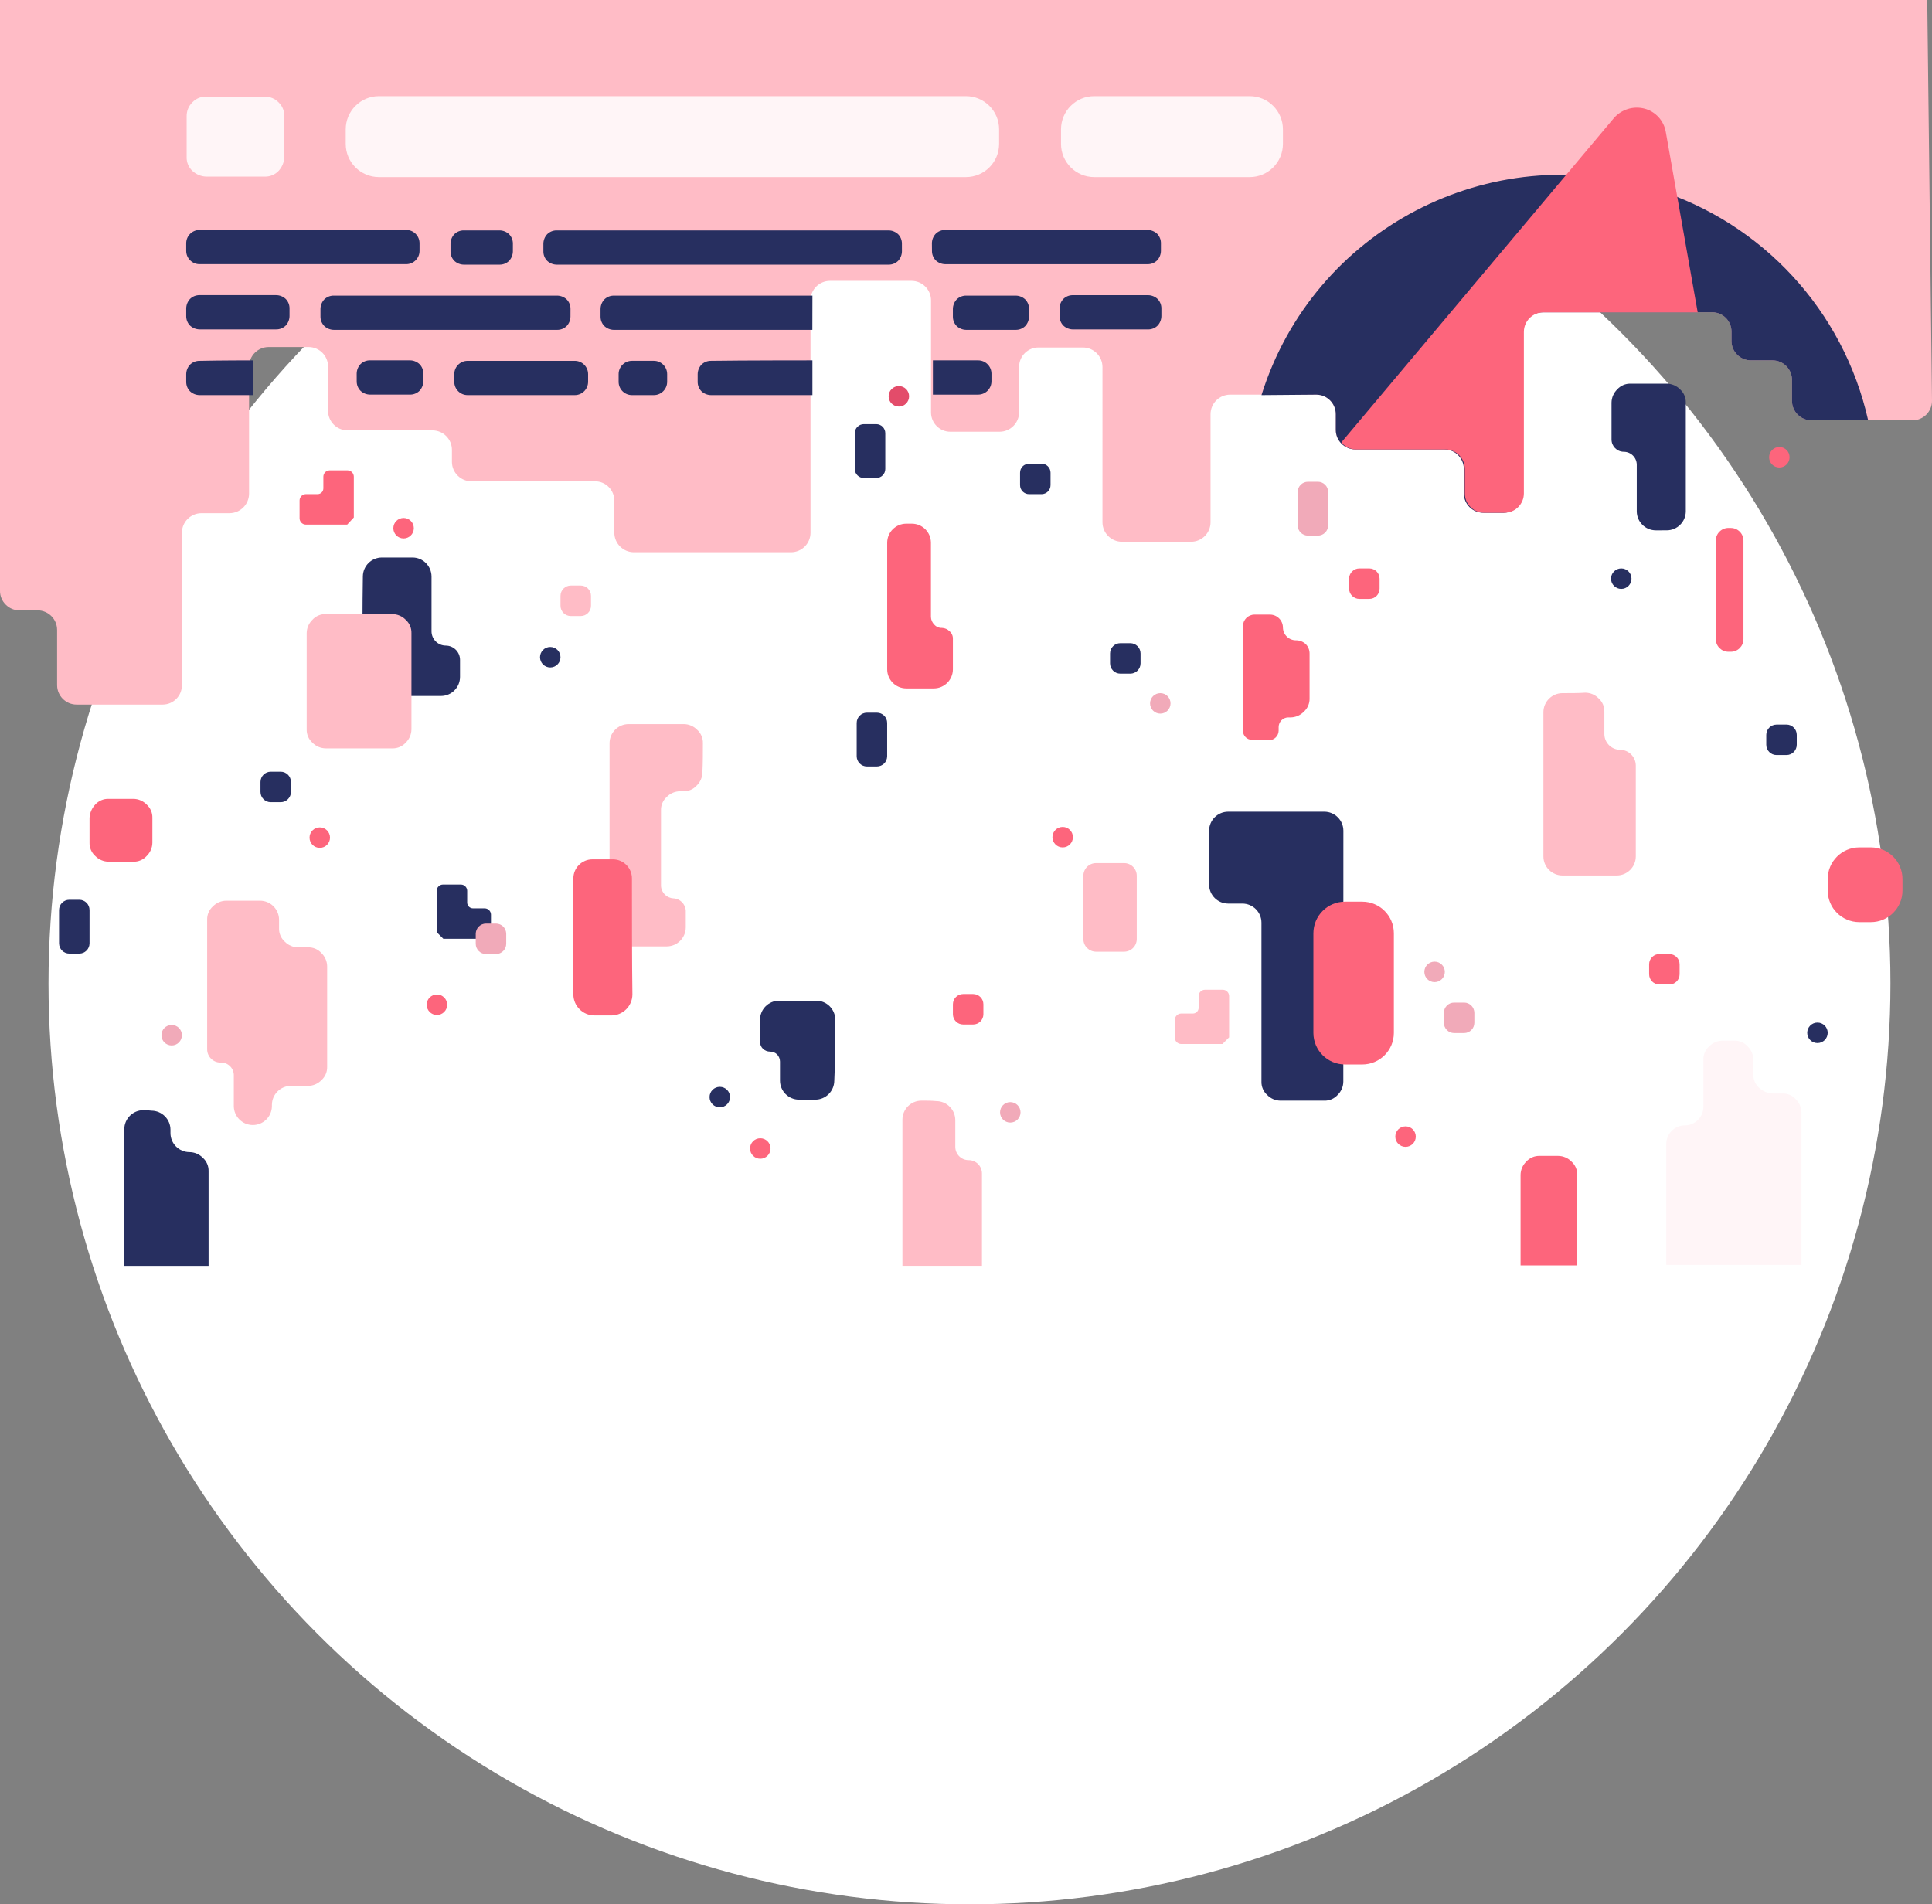 <?xml version="1.0" encoding="utf-8"?>
<!-- Generator: Adobe Illustrator 26.2.1, SVG Export Plug-In . SVG Version: 6.00 Build 0)  -->
<svg version="1.1" xmlns="http://www.w3.org/2000/svg" xmlns:xlink="http://www.w3.org/1999/xlink" x="0px" y="0px"
	 viewBox="0 0 277.956 274" style="enable-background:new 0 0 277.956 274;" xml:space="preserve">
<rect x="0" y="0" width="277.956" height="274" fill="#808080" stroke="none"/>
<style type="text/css">
	.st0{fill:url(#FOND_00000156586415628381487240000007846596206887473033_);}
	.st1{fill:url(#FOND_00000140736333772563154060000003677274639629130664_);}
	.st2{fill:#FFF5F7;}
	.st3{fill:url(#FOND_00000020374850884443709120000003340960193049392063_);}
	.st4{fill:url(#FOND_00000034775685925831259300000012375267926348038822_);}
	.st5{fill:url(#FOND_00000163788626175684465330000015588159073373583511_);}
	.st6{fill:url(#FOND_00000031913601852518518700000004382091961184186790_);}
	.st7{fill:url(#FOND_00000120559150856761709370000010529939136707151244_);}
	.st8{fill:url(#FOND_00000134940509609437282690000013042024301628291255_);}
	.st9{fill:url(#FOND_00000059301979561353904490000002387442452801977744_);}
	.st10{fill:url(#FOND_00000148640327961619638330000009145257317105352383_);}
	.st11{fill:url(#FOND_00000149373690197932367190000016120014896858955668_);}
	.st12{fill:#272F60;}
	.st13{fill:#FD657C;}
	.st14{fill:url(#FOND_00000066505186203007473390000010603930036584844928_);}
	.st15{fill:#F4AAB9;}
	.st16{clip-path:url(#Rectangle_10_00000033332637843286287520000017909290264946801802_);}
	.st17{fill:#FB657C;}
	.st18{fill:#FFFFFF;}
	.st19{fill:#FFBCC6;}
	.st20{clip-path:url(#SVGID_00000152239733583930582170000016795357680894086042_);}
	.st21{enable-background:new    ;}
	.st22{fill:#FB657C;stroke:#FD657C;stroke-width:3.835;stroke-linecap:round;stroke-linejoin:round;stroke-miterlimit:1.438;}
	.st23{fill:#FFBCC6;stroke:#FFBCC6;stroke-width:3.835;stroke-linecap:round;stroke-linejoin:round;stroke-miterlimit:1.438;}
	.st24{clip-path:url(#SVGID_00000167364307804938310680000015005814788701392780_);fill:#FB657C;}
	.st25{clip-path:url(#SVGID_00000142170140753682245750000014570234637714299540_);fill:#FFBCC6;}
	.st26{clip-path:url(#SVGID_00000178911566487856655560000014508048050837676468_);fill:#FFBCC6;}
	.st27{clip-path:url(#SVGID_00000121277085962109390660000001730245822984048556_);fill:#FFBCC6;}
	.st28{clip-path:url(#SVGID_00000029751478850520328040000008399065943670322615_);fill:#FFBCC6;}
	.st29{clip-path:url(#SVGID_00000155117379710681425040000018213590563670158252_);fill:#FFBCC6;}
	.st30{clip-path:url(#SVGID_00000166640771423278118210000017292232385833537433_);fill:#FFBCC6;}
	.st31{clip-path:url(#SVGID_00000142886719842752334350000018081700658474597267_);fill:#FFBCC6;}
	.st32{clip-path:url(#SVGID_00000034070732920626800500000009607446847929902472_);fill:#272F60;}
	.st33{clip-path:url(#SVGID_00000034070732920626800500000009607446847929902472_);fill:#FB657C;}
	.st34{clip-path:url(#SVGID_00000034070732920626800500000009607446847929902472_);fill:#FFBCC6;}
	.st35{clip-path:url(#SVGID_00000034070732920626800500000009607446847929902472_);fill:#FFFFFF;}
	.st36{fill:none;}
	.st37{clip-path:url(#SVGID_00000139293639201810454820000002749594647619399354_);fill:#FFFFFF;}
	.st38{clip-path:url(#SVGID_00000001625987081233954660000001977504235065545354_);fill:#FFFFFF;}
	.st39{clip-path:url(#SVGID_00000157291142157813009430000015894094561447565205_);fill:#FFFFFF;}
	.st40{clip-path:url(#SVGID_00000033335985029342682980000003079476542539720847_);fill:#FFFFFF;}
	.st41{clip-path:url(#SVGID_00000167384667931532095960000002672342052229302203_);fill:#FFFFFF;}
	.st42{clip-path:url(#SVGID_00000176006304188566390470000002693236625349319603_);fill:#FFFFFF;}
	.st43{clip-path:url(#SVGID_00000117637728399542550330000007667677810333079424_);fill:#FFFFFF;}
	.st44{clip-path:url(#SVGID_00000012466438070870208350000007885154285045176227_);fill:#FFFFFF;}
	.st45{clip-path:url(#SVGID_00000148630627446078869820000011854115562871862672_);fill:#FFFFFF;}
	.st46{clip-path:url(#SVGID_00000110469472611610299450000017391090370130387847_);fill:#FFFFFF;}
	.st47{clip-path:url(#SVGID_00000150799159197404132620000011115465149893917098_);fill:#FFFFFF;}
	.st48{clip-path:url(#SVGID_00000130607431674868618900000017396376393928279945_);fill:#FFFFFF;}
	.st49{clip-path:url(#SVGID_00000056417814784131487190000010876787635513969810_);fill:#FB657C;}
	.st50{clip-path:url(#SVGID_00000041261885823619549540000003333585217198573467_);fill:#FFFFFF;}
	.st51{clip-path:url(#SVGID_00000069363725546024379050000005306961283736110234_);fill:#FFFFFF;}
	.st52{fill:#FF647B;}
	.st53{fill:#FF657C;}
	.st54{clip-path:url(#SVGID_00000158020679255070723540000009652421392297721266_);}
	.st55{clip-path:url(#SVGID_00000060032117404906488850000017756772540014913190_);}
	.st56{clip-path:url(#SVGID_00000150078252786793222360000005186506687989436054_);}
	.st57{clip-path:url(#SVGID_00000089564836889529949900000003570677127595919789_);}
	.st58{fill:none;stroke:#272E5F;stroke-width:3;}
	.st59{clip-path:url(#SVGID_00000155838686619580251130000005813198844482141348_);}
	.st60{fill:#E94B67;}
	.st61{fill:#FFF5F7;stroke:#272E5F;stroke-width:2;}
	.st62{fill:none;stroke:#272E5F;stroke-width:2;stroke-linecap:round;stroke-linejoin:round;stroke-miterlimit:10;}
	.st63{fill:none;stroke:#272E5F;stroke-width:2;}
	.st64{fill:none;stroke:#272E5F;stroke-width:3;stroke-linecap:round;stroke-linejoin:round;stroke-miterlimit:10;}
	.st65{fill:none;stroke:#142664;stroke-width:2;stroke-linecap:round;stroke-linejoin:round;stroke-miterlimit:10;}
	.st66{clip-path:url(#SVGID_00000053512476159169338900000010238585590478141863_);}
	.st67{clip-path:url(#SVGID_00000024680823593922014740000009721595490415660172_);}
	.st68{clip-path:url(#SVGID_00000078731031086743021090000005902920420581186946_);fill:#FD657C;}
	.st69{clip-path:url(#SVGID_00000006707958319873162680000000390103908420063141_);fill:#FD657C;}
	.st70{clip-path:url(#SVGID_00000156565128275841566280000005366785227446939776_);}
	.st71{clip-path:url(#SVGID_00000109743449242469638600000011637692043812641165_);}
	.st72{clip-path:url(#SVGID_00000023276821727101987590000012439777148789740680_);}
	.st73{fill:none;stroke:#142664;stroke-width:3;stroke-linecap:round;stroke-linejoin:round;}
	.st74{clip-path:url(#SVGID_00000018215517833646835420000006952338627299602837_);}
	.st75{clip-path:url(#SVGID_00000072970545354570431880000010773065996478415233_);}
	.st76{clip-path:url(#SVGID_00000055673932944024100200000004938982339444329655_);}
	.st77{clip-path:url(#SVGID_00000051359795974388627690000004595811504241169051_);}
	.st78{clip-path:url(#SVGID_00000154388117837850736390000003996752281304253338_);}
	.st79{clip-path:url(#SVGID_00000013182784424232925280000003752489687976019850_);}
	.st80{clip-path:url(#SVGID_00000041272836389134076800000013224893584655449018_);}
	.st81{clip-path:url(#SVGID_00000165225420070287021590000004079949110660635301_);}
	.st82{clip-path:url(#SVGID_00000069383849747592543360000004645012365859960972_);}
	.st83{clip-path:url(#SVGID_00000034048409686192512660000007677201436349838260_);}
	.st84{clip-path:url(#SVGID_00000101800975868477798300000015034440749669893053_);}
	.st85{clip-path:url(#SVGID_00000129193372238958268140000007118113332434030245_);}
	.st86{clip-path:url(#SVGID_00000121983089579360145700000003910399455675609239_);}
	.st87{clip-path:url(#SVGID_00000119112687609536212440000011997240352408530337_);}
	.st88{clip-path:url(#SVGID_00000158008048163800804400000002478880209077514899_);}
	.st89{clip-path:url(#SVGID_00000083789514704949118750000013891129591707709588_);}
	.st90{clip-path:url(#SVGID_00000181777777000176003800000012572507719147422396_);}
	.st91{clip-path:url(#SVGID_00000047029218994715750350000000658862562863871631_);}
	.st92{clip-path:url(#SVGID_00000088133642119762111660000006620678648040707477_);}
	.st93{clip-path:url(#SVGID_00000132054535572747761110000017370297365976756389_);}
	.st94{clip-path:url(#SVGID_00000183221547047825600420000004457973933979352967_);}
	.st95{clip-path:url(#SVGID_00000078029145433059119690000008784053063521222273_);}
	.st96{clip-path:url(#SVGID_00000034775702536049149420000010324939006304473531_);}
	.st97{clip-path:url(#SVGID_00000043442386361930825450000004556134556651328659_);}
	.st98{clip-path:url(#SVGID_00000178898892613791851100000007084722604376726448_);}
	.st99{clip-path:url(#SVGID_00000007399493965274666980000016900932251941077890_);}
	.st100{clip-path:url(#SVGID_00000051368902686973250170000015033058017070151086_);}
	.st101{clip-path:url(#SVGID_00000043437106844306778320000003968275632616644481_);}
	.st102{clip-path:url(#SVGID_00000062168572793949559490000011942883125991210430_);}
	.st103{clip-path:url(#SVGID_00000173878141470717676940000010151481632550453914_);}
	.st104{clip-path:url(#SVGID_00000082370552200853356870000012802743888538584203_);}
	.st105{clip-path:url(#SVGID_00000124142045875455986830000001594936698653977217_);}
	.st106{clip-path:url(#SVGID_00000000215283050217780500000009526288235025957031_);}
	.st107{clip-path:url(#SVGID_00000062900957408057186170000000478173316000293043_);}
	.st108{clip-path:url(#SVGID_00000018944327320283564790000000107480367753433264_);}
	.st109{clip-path:url(#SVGID_00000063632152481275120820000010108581794872954020_);}
	.st110{clip-path:url(#SVGID_00000044880289104805801650000011314390094013070739_);}
	.st111{clip-path:url(#SVGID_00000093864187271981965930000000328895475270404786_);}
	.st112{clip-path:url(#SVGID_00000034057784100698566010000010294135940470101643_);}
	.st113{clip-path:url(#SVGID_00000142170743861459991060000017626756275743510674_);}
	.st114{clip-path:url(#SVGID_00000162347001944831430720000015945118205748175250_);}
	.st115{clip-path:url(#SVGID_00000027578496885879468840000006409726190047916222_);}
	.st116{clip-path:url(#SVGID_00000051382833459817449240000009036450552079717519_);}
	.st117{fill:#FFFFFF;stroke:#142664;stroke-width:3;stroke-linecap:round;stroke-linejoin:round;}
	.st118{clip-path:url(#SVGID_00000061439877464094125180000006232299526803616149_);}
	.st119{fill-rule:evenodd;clip-rule:evenodd;fill:#FFBCC6;}
	.st120{fill-rule:evenodd;clip-rule:evenodd;fill:#272F60;}
	.st121{fill-rule:evenodd;clip-rule:evenodd;fill:#FFFFFF;}
	.st122{fill-rule:evenodd;clip-rule:evenodd;fill:#FB657C;}
	.st123{clip-path:url(#SVGID_00000152980031367636425020000000864678466845383593_);}
	.st124{clip-path:url(#SVGID_00000073001293119713893560000005014001787548632492_);}
	.st125{clip-path:url(#SVGID_00000075867086762150401900000004345804171162919599_);}
	.st126{clip-path:url(#SVGID_00000086671676103934953150000017941543655581692555_);}
	.st127{clip-path:url(#SVGID_00000106829732649603784130000000068848743200641948_);}
	.st128{clip-path:url(#SVGID_00000059999655315469532210000010115600622698308748_);}
	.st129{clip-path:url(#SVGID_00000145752876638867220450000011213606512970482587_);}
	.st130{clip-path:url(#SVGID_00000126309400853324940460000004148625366825571999_);}
	.st131{clip-path:url(#SVGID_00000105404858494494752140000000907487764564907415_);}
	.st132{clip-path:url(#SVGID_00000157297318112222553870000016684234251205758117_);}
	.st133{clip-path:url(#SVGID_00000017515139598894621610000003514146294283123635_);}
	.st134{clip-path:url(#SVGID_00000183238935901852697890000011220408147272282299_);}
	.st135{clip-path:url(#SVGID_00000131344664089710369360000012075538068689888446_);}
	.st136{clip-path:url(#SVGID_00000132082738880172976000000003261703758755420303_);}
	.st137{clip-path:url(#SVGID_00000152239112441757210490000012835452108015070083_);}
	.st138{clip-path:url(#SVGID_00000120530510125310779120000014466359301862274199_);}
	.st139{clip-path:url(#SVGID_00000105427067767714802520000013422412395167357369_);}
	.st140{clip-path:url(#SVGID_00000106130414296868716920000001729778066899579575_);}
	.st141{clip-path:url(#SVGID_00000167380592726630411050000008456237837456104606_);}
	.st142{clip-path:url(#SVGID_00000080177674550580469340000009117951171116176563_);}
	.st143{clip-path:url(#SVGID_00000019649659232297465170000003797543825383041448_);}
	.st144{clip-path:url(#SVGID_00000017498452527445428590000004459844935345724325_);}
	.st145{clip-path:url(#SVGID_00000166660528029300324060000011968590383101483178_);}
	.st146{clip-path:url(#SVGID_00000017478996478576539510000011954316061393842107_);}
	.st147{clip-path:url(#SVGID_00000173879228056673003450000009482837091378298261_);}
	.st148{clip-path:url(#SVGID_00000114042265933965873510000002371178148913030272_);}
	.st149{clip-path:url(#SVGID_00000137839963243686807330000011044294074784182700_);}
	.st150{clip-path:url(#SVGID_00000016769769807885348150000002832447103370247069_);}
	.st151{clip-path:url(#SVGID_00000135679292405022469780000003766474661321206175_);}
	.st152{clip-path:url(#SVGID_00000055699048258193161650000010926888148991204539_);}
	.st153{clip-path:url(#SVGID_00000018235655673420404210000004074433429473733275_);}
	.st154{clip-path:url(#SVGID_00000077319704572446936330000005361251450096305031_);}
	.st155{clip-path:url(#SVGID_00000028300609057025405440000012579831658211655564_);}
	.st156{clip-path:url(#SVGID_00000155854683781385922170000009392050166326473634_);}
	.st157{clip-path:url(#SVGID_00000175299419742788415540000014810534980421786542_);}
	.st158{clip-path:url(#SVGID_00000020373442051360750770000011437529996743246524_);}
	.st159{clip-path:url(#SVGID_00000067931973819381544630000000012709131803901859_);}
	.st160{clip-path:url(#SVGID_00000011721448469094669150000017712685248885252512_);}
	.st161{clip-path:url(#SVGID_00000046303518350223563750000006091855257220581511_);}
	.st162{clip-path:url(#SVGID_00000133520629703012151410000000543990979233262986_);}
	.st163{clip-path:url(#SVGID_00000083077836743369628640000006127998193682850724_);}
	.st164{clip-path:url(#SVGID_00000008148906945203983900000001297565248390509203_);}
	.st165{clip-path:url(#SVGID_00000017502998513439495620000013547145037627644039_);}
	.st166{clip-path:url(#SVGID_00000008135301715521082980000007057282222254986130_);}
	.st167{clip-path:url(#SVGID_00000053535032698485500510000006032635881337763503_);}
	.st168{clip-path:url(#SVGID_00000052076974642556176280000000682560096628643768_);}
	.st169{clip-path:url(#SVGID_00000103943524373050104060000017071136247217002678_);}
	.st170{clip-path:url(#SVGID_00000127038590796578497410000011038127099104493450_);}
	.st171{clip-path:url(#SVGID_00000000212107864845427020000004929291519709549235_);}
	.st172{clip-path:url(#SVGID_00000031183333328483503240000007994427597420248243_);}
	.st173{clip-path:url(#SVGID_00000113312870447344099370000007978833643566622636_);}
	.st174{clip-path:url(#SVGID_00000183226534904964788840000008906121775474725768_);}
	.st175{clip-path:url(#SVGID_00000059991872772168971100000011455155767814457769_);}
	.st176{clip-path:url(#SVGID_00000143583132706470054220000007637015224995068320_);}
	.st177{clip-path:url(#SVGID_00000047035278809607525500000000033275995402583729_);}
	.st178{clip-path:url(#SVGID_00000018223116945481126270000010605005897746311349_);}
	.st179{clip-path:url(#SVGID_00000003104815807190966520000012539281974351043231_);}
	.st180{clip-path:url(#SVGID_00000091698841603241202130000017445024369632718468_);}
	.st181{clip-path:url(#SVGID_00000098215431406960469520000014617333676572138152_);}
	.st182{clip-path:url(#SVGID_00000023260835565843377650000011785183562523638455_);}
	.st183{clip-path:url(#SVGID_00000129200667977681510170000004309461028885110916_);}
	.st184{clip-path:url(#SVGID_00000078724981343395729360000011026581278001841847_);}
	.st185{clip-path:url(#SVGID_00000022546834928609493010000008203268212328889472_);}
	.st186{clip-path:url(#SVGID_00000140011353521723633010000007810835794878664589_);}
	.st187{clip-path:url(#SVGID_00000074417742072824159660000002040496943441068169_);}
	.st188{clip-path:url(#SVGID_00000178197927082333651380000002020827848870070952_);}
	.st189{clip-path:url(#SVGID_00000154413294490959881650000005782068700370169256_);}
	.st190{clip-path:url(#SVGID_00000106111524836701648590000001600853009275231133_);}
	.st191{clip-path:url(#SVGID_00000163769075460746795300000000891557818879399297_);}
	.st192{clip-path:url(#SVGID_00000163044821913911078770000000714176979326770860_);}
	.st193{clip-path:url(#SVGID_00000004537824221208988360000003432665718967739056_);}
	.st194{clip-path:url(#SVGID_00000089555639234141746370000009244579908916795294_);}
	.st195{clip-path:url(#SVGID_00000170976492558462510230000007241086596959915157_);}
	.st196{clip-path:url(#SVGID_00000018209454284399216570000004116951230777805986_);}
	.st197{clip-path:url(#SVGID_00000031922082644962028950000001246203534951679894_);}
	.st198{clip-path:url(#SVGID_00000139266799131915300050000006492514226293479857_);}
	.st199{clip-path:url(#SVGID_00000000902146760611927040000008403237151448687258_);}
	.st200{clip-path:url(#SVGID_00000155125808082463094280000018403852219358130615_);}
	.st201{clip-path:url(#SVGID_00000081644214659472072230000001261712202457160871_);}
	.st202{clip-path:url(#SVGID_00000132769397570779819970000004504514366660686217_);}
	.st203{clip-path:url(#SVGID_00000039128569692187802810000011800248904682796436_);}
	.st204{clip-path:url(#SVGID_00000114772185974372649440000008824203272652946831_);}
	.st205{clip-path:url(#SVGID_00000113352151549245231900000015688943675621732764_);}
	.st206{clip-path:url(#SVGID_00000040557593436328040870000004598237233987352249_);}
	.st207{clip-path:url(#SVGID_00000130626363770040487980000012650740327499153303_);}
	.st208{clip-path:url(#SVGID_00000145751926558559928570000003560036103739880843_);}
	.st209{clip-path:url(#SVGID_00000088090858230546890880000013899984806669727625_);}
	.st210{clip-path:url(#SVGID_00000181045393062329010850000006454007955014925481_);}
	.st211{clip-path:url(#SVGID_00000005963989506684935400000009026113448793600897_);}
	.st212{clip-path:url(#SVGID_00000077307965967759578500000006603904301959679411_);}
	.st213{clip-path:url(#SVGID_00000164494125101543409420000018318938844709024143_);}
	.st214{clip-path:url(#SVGID_00000060008235577460233950000004440927634254898862_);}
	.st215{clip-path:url(#SVGID_00000150071347901524581410000007455839428429419709_);}
	.st216{clip-path:url(#SVGID_00000130626910794806017650000001848213934072320911_);}
	.st217{clip-path:url(#SVGID_00000044890941467433436800000018348272145993677450_);}
	.st218{clip-path:url(#SVGID_00000098931385097425366670000009772151808208816825_);}
	.st219{clip-path:url(#SVGID_00000057127083773612389660000018256382205842150309_);}
	.st220{clip-path:url(#SVGID_00000021090182276732245520000015820717126109109949_);}
	.st221{clip-path:url(#SVGID_00000132046658100328125440000018350995030507348920_);}
	.st222{clip-path:url(#SVGID_00000183234574002907171190000014959419333780747432_);}
	.st223{clip-path:url(#SVGID_00000046328194761945629670000007916049154110026166_);}
	.st224{clip-path:url(#SVGID_00000067957732383908274400000011376526095502254994_);}
	.st225{clip-path:url(#SVGID_00000135662115153041784900000014150210217404936362_);}
	.st226{clip-path:url(#SVGID_00000147181054212655895410000014144190411431720381_);}
	.st227{clip-path:url(#SVGID_00000039849188528486884210000016032874450349968551_);}
	.st228{clip-path:url(#SVGID_00000008842790637096883510000016271647139027826358_);}
	.st229{clip-path:url(#SVGID_00000088116757317297650270000011120688249724443550_);}
	.st230{clip-path:url(#SVGID_00000022559619915823315010000005635948377716000159_);}
	.st231{clip-path:url(#SVGID_00000111888752000442093590000001848311586585054092_);}
	.st232{clip-path:url(#SVGID_00000150065478289979794240000011586333825757932976_);}
	.st233{clip-path:url(#SVGID_00000178886914824433048440000006753969281664010370_);}
	.st234{clip-path:url(#SVGID_00000095328411779791040810000005691204876290897846_);}
	.st235{clip-path:url(#SVGID_00000165957060624196144230000003877505719556204976_);}
	.st236{clip-path:url(#SVGID_00000052099671479383900590000007684609910819031440_);}
	.st237{clip-path:url(#SVGID_00000152243677110829295270000003250068579056553130_);}
	.st238{clip-path:url(#SVGID_00000179644810960321855550000005560177222617016486_);}
	.st239{clip-path:url(#SVGID_00000155840556518984486370000009885430788332129969_);}
	.st240{clip-path:url(#SVGID_00000023984735573424500540000003692766995215356563_);}
	.st241{clip-path:url(#SVGID_00000011005155599824949840000013940001826454244765_);}
	.st242{clip-path:url(#SVGID_00000176723226196254319650000008504826692143290791_);}
	.st243{clip-path:url(#SVGID_00000020359913377446858480000007177904727814467500_);}
	.st244{clip-path:url(#SVGID_00000091722953196999077140000007219110763440210871_);}
	.st245{clip-path:url(#SVGID_00000111911215993070767840000011248314080205550752_);}
	.st246{clip-path:url(#SVGID_00000127002389922469215780000001458911970582578840_);}
	.st247{clip-path:url(#SVGID_00000064334444269033709310000000552689195144637860_);}
	.st248{clip-path:url(#SVGID_00000164513800235693862810000002716652404318489473_);}
	.st249{clip-path:url(#SVGID_00000006676303353646419060000005985081001527595934_);}
	.st250{clip-path:url(#SVGID_00000114033334388876146680000009930300935570470064_);}
	.st251{clip-path:url(#SVGID_00000119811727613513795110000001048487681016487555_);}
	.st252{clip-path:url(#SVGID_00000070821494732815961480000016364608139549443459_);}
	.st253{fill:#E94966;}
	.st254{fill:#13224F;}
	.st255{fill:url(#);}
	.st256{clip-path:url(#SVGID_00000070822201465917953440000006766094536796688054_);}
	.st257{fill:#FFCE00;}
	.st258{fill-rule:evenodd;clip-rule:evenodd;fill:#FD657C;}
	.st259{clip-path:url(#SVGID_00000152977046637872855730000013890681387947869085_);}
	.st260{fill:url(#SVGID_00000155861165157208375360000013870182931045605771_);}
	.st261{fill:#FFFFFF;stroke:#FFFFFF;stroke-width:10;}
	.st262{fill:none;stroke:#272F60;stroke-width:3;stroke-linecap:round;stroke-linejoin:round;}
	.st263{clip-path:url(#SVGID_00000005988399851519055020000005166375950393392575_);}
	.st264{fill:none;stroke:#FFFFFF;stroke-width:5;}
	.st265{fill:#3580F8;}
	.st266{clip-path:url(#SVGID_00000050658154234077185130000001428794033913820595_);}
	.st267{fill:#FDF2F5;}
	.st268{clip-path:url(#SVGID_00000038414447181978942140000004827721789220667033_);}
	.st269{fill:#44C400;}
	.st270{clip-path:url(#SVGID_00000044884312689565548110000017243485947360610228_);}
	.st271{clip-path:url(#SVGID_00000075842737866759770270000011140946997538159546_);}
	.st272{clip-path:url(#SVGID_00000019663828323109635540000008367319713644408504_);}
	.st273{fill:#F1AAB9;}
	.st274{fill:#E34C6A;}
	.st275{clip-path:url(#SVGID_00000084496443787336405550000003689938226412049281_);}
	.st276{clip-path:url(#SVGID_00000153693835493688078730000017804739719130775690_);}
	.st277{clip-path:url(#SVGID_00000047780038892578376750000017555479124554326459_);}
	.st278{clip-path:url(#SVGID_00000098180925142321930460000016177406839730728608_);}
	.st279{clip-path:url(#SVGID_00000075146048028620376000000004172753628933880511_);}
	.st280{clip-path:url(#SVGID_00000075137510502150193220000008858219364584293561_);}
	.st281{clip-path:url(#SVGID_00000127032547967652094340000014731587789239143043_);}
	.st282{clip-path:url(#SVGID_00000088833279018919503440000017856820574741131950_);}
	.st283{display:none;}
	.st284{display:inline;}
	.st285{display:inline;enable-background:new    ;}
	.st286{clip-path:url(#SVGID_00000026125557583533577750000010085885345400065725_);}
	.st287{clip-path:url(#SVGID_00000161595993396249566160000018321697898037360534_);}
	.st288{clip-path:url(#SVGID_00000039099000386405768640000002566040229205219215_);}
	.st289{clip-path:url(#SVGID_00000043422267104041958020000006950244082657216428_);}
	.st290{fill:none;stroke:#FFFFFF;stroke-miterlimit:10;}
	.st291{clip-path:url(#SVGID_00000030463733803351441440000005017925631988264383_);}
	.st292{clip-path:url(#SVGID_00000152238881935082250230000008548886934552731798_);}
	.st293{clip-path:url(#SVGID_00000084499737916485265300000003834870259242226622_);}
	.st294{clip-path:url(#SVGID_00000067198531185863730010000016231661837653650350_);}
	.st295{clip-path:url(#SVGID_00000007391634879705559140000001719616880589587592_);}
	.st296{clip-path:url(#SVGID_00000026863504644406173730000014986983140797506697_);}
	.st297{clip-path:url(#SVGID_00000137835278615314141690000016879508889948576403_);}
	.st298{clip-path:url(#SVGID_00000094586665155840908820000000979406800718629049_);}
	.st299{clip-path:url(#SVGID_00000045614453159384409480000014449124216487849403_);}
	.st300{clip-path:url(#SVGID_00000139260285723375312810000013688195933405949872_);}
	.st301{clip-path:url(#SVGID_00000023999866814099155960000006025906176298399372_);}
	.st302{clip-path:url(#SVGID_00000032632715489266372430000007250064912722549638_);}
	.st303{clip-path:url(#SVGID_00000064329610483794118670000017150424324304779703_);}
	.st304{clip-path:url(#SVGID_00000163032249484244962880000014125567893024792249_);}
	.st305{clip-path:url(#SVGID_00000067958706568482903290000000233070843695247757_);}
	.st306{clip-path:url(#SVGID_00000092440368831804411410000015880548591680296630_);}
	.st307{fill:none;stroke:#142664;stroke-width:4.002;stroke-linecap:round;stroke-linejoin:round;stroke-miterlimit:4.002;}
	.st308{clip-path:url(#SVGID_00000044139894386753869940000004523543444460241060_);}
	.st309{clip-path:url(#SVGID_00000098189133832120903400000012103426875515250579_);}
	.st310{clip-path:url(#SVGID_00000034779370582447324330000006478460594542941596_);}
	.st311{clip-path:url(#SVGID_00000079448842117154311070000010923823435634153101_);}
	.st312{clip-path:url(#SVGID_00000029732956039499033050000013992568213864082868_);}
	.st313{clip-path:url(#SVGID_00000112612738087753441230000008329252462354720910_);}
	.st314{clip-path:url(#SVGID_00000165949656334417601460000001301900885381826178_);}
	.st315{clip-path:url(#SVGID_00000085971211656703284680000002423471899872977050_);}
	.st316{clip-path:url(#SVGID_00000047745251940685370380000010829405252356572040_);}
	.st317{clip-path:url(#SVGID_00000110469661342503624300000012744328351791184790_);}
	.st318{clip-path:url(#SVGID_00000046340407539916892380000008072592314378992811_);}
	.st319{clip-path:url(#SVGID_00000041297919063574920860000009793498978759065768_);}
	.st320{clip-path:url(#SVGID_00000183222142593665667260000004984306066509740193_);}
	.st321{clip-path:url(#SVGID_00000025432792214106324650000010751202652028431748_);}
	.st322{clip-path:url(#SVGID_00000034778103940561756070000015035013541375685031_);}
	.st323{clip-path:url(#SVGID_00000107547411820792851730000014475215578006378682_);}
	.st324{clip-path:url(#SVGID_00000129179895667717034930000000462900577897955480_);fill:#FD657C;}
	.st325{clip-path:url(#SVGID_00000129179895667717034930000000462900577897955480_);fill:#272F60;}
</style>
<g id="FONDS">
</g>
<g id="ILLUSTRATIONS">
	<g>
		
			<circle id="Ellipse_419_00000090282469833111831370000015713704308786855335_" class="st18" cx="139.478" cy="141.5" r="132.5"/>
		<g id="Groupe_1826">
			<g>
				<defs>
					
						<rect id="SVGID_00000050632377603324485540000012618854265958381486_" x="0" width="277.956" height="182.132"/>
				</defs>
				<clipPath id="SVGID_00000085956749616379233240000006673595557960414081_">
					<use xlink:href="#SVGID_00000050632377603324485540000012618854265958381486_"  style="overflow:visible;"/>
				</clipPath>
				<g id="Groupe_1825" style="clip-path:url(#SVGID_00000085956749616379233240000006673595557960414081_);">
					<path id="Tracé_5752" class="st12" d="M52.138,97.399c0.004,1.512,1.229,2.736,2.741,2.74
						h8.564c1.512-0.004,2.737-1.228,2.741-2.74v-2.464
						c-0.006-1.13-0.92-2.044-2.05-2.05s-2.044-0.92-2.05-2.05v-7.89
						c-0.008-1.515-1.239-2.737-2.754-2.734h-4.383
						c-1.512,0.004-2.737,1.228-2.741,2.74
						c-0.068,3.767-0.068,10.685-0.068,14.453"/>
					<path id="Tracé_5753" class="st12" d="M120.172,146.719
						c-0.004-1.512-1.229-2.736-2.741-2.74h-5.344
						c-1.512,0.004-2.737,1.228-2.741,2.74v3.151
						c-0.009,0.384,0.139,0.754,0.411,1.025c0.278,0.261,0.644,0.408,1.025,0.411
						c0.384-0.01,0.754,0.138,1.025,0.41c0.261,0.278,0.408,0.644,0.411,1.025
						v2.74c0.004,1.512,1.229,2.736,2.741,2.74h2.33
						c1.512-0.004,2.737-1.228,2.741-2.74c0.137-2.392,0.137-6.164,0.137-8.772"/>
					<path id="Tracé_5754" class="st12" d="M193.273,119.526c-0.004-1.512-1.229-2.736-2.741-2.74
						h-13.838c-1.512,0.004-2.737,1.228-2.741,2.74v7.741
						c0.004,1.512,1.229,2.736,2.741,2.74h2.05
						c1.512,0.004,2.737,1.228,2.741,2.74V155.625
						c-0.021,0.729,0.28,1.43,0.822,1.917c0.503,0.519,1.194,0.815,1.917,0.822
						h6.3c0.729,0.02,1.43-0.28,1.918-0.822
						c0.519-0.503,0.815-1.194,0.822-1.917L193.273,119.526z"/>
					<path id="Tracé_5755" class="st19" d="M277.956,57.674c0.001,1.55-1.256,2.807-2.806,2.808
						h-14.528c-1.551-0-2.808-1.256-2.809-2.807l0,0v-3.016
						c0.001-1.55-1.256-2.807-2.806-2.808h-3.086
						c-1.534,0.017-2.792-1.214-2.809-2.748v-1.362
						c0.016-1.534-1.215-2.792-2.749-2.808h-24.454
						c-1.548,0.007-2.801,1.26-2.809,2.808V70.962
						c0.016,1.534-1.215,2.792-2.749,2.808h-2.938
						c-1.534,0.017-2.792-1.214-2.809-2.748v-3.554
						c-0.008-1.548-1.261-2.801-2.809-2.808h-12.808
						c-1.549,0.002-2.807-1.251-2.81-2.8v-2.269
						c-0.001-1.551-1.257-2.807-2.808-2.808h-12.4
						c-1.548,0.007-2.801,1.26-2.809,2.808v15.548
						c0.001,1.55-1.256,2.807-2.806,2.808h-9.933
						c-1.548,0.001-2.805-1.252-2.809-2.8V52.812
						c-0.005-1.551-1.261-2.807-2.812-2.812h-6.372
						c-1.534-0.017-2.791,1.212-2.808,2.746c0,0-0,0.001-0,0.001
						v6.568c-0.008,1.548-1.261,2.801-2.809,2.808h-7.057
						c-1.534,0.017-2.792-1.214-2.809-2.748V43.221
						c0.001-1.55-1.256-2.807-2.806-2.808h-11.722
						c-1.548-0.001-2.805,1.252-2.809,2.8v33.433
						c0.001,1.55-1.256,2.807-2.806,2.808H91.19
						c-1.548-0.007-2.801-1.26-2.809-2.808v-4.588
						c0.016-1.534-1.215-2.792-2.749-2.808H67.827
						c-1.548,0.001-2.805-1.252-2.809-2.8v-1.717
						c0.001-1.55-1.256-2.807-2.806-2.808H50.012
						c-1.55,0.003-2.809-1.252-2.812-2.802c0-0.001-0-0.003-0-0.004V52.743
						c-0.001-1.551-1.257-2.807-2.808-2.808h-5.75
						c-1.548,0.007-2.801,1.26-2.809,2.808v18.287
						c-0.008,1.548-1.261,2.801-2.809,2.808h-4.043
						c-1.548,0.007-2.802,1.26-2.809,2.808v21.92
						c0.017,1.534-1.212,2.791-2.746,2.808c-0,0-0.001,0-0.001,0
						H11.025c-1.548,0.001-2.805-1.252-2.809-2.8v-7.95
						c-0.008-1.548-1.261-2.801-2.809-2.808H2.807
						c-0.746,0.006-1.463-0.292-1.985-0.826C0.289,86.466-0.008,85.748,0,85V0
						h277.272L277.956,57.674z"/>
					<path id="Tracé_5756" class="st12" d="M181.489,56.852
						c7.472-23.833,32.851-37.096,56.684-29.624
						c15.404,4.829,27.065,17.503,30.598,33.255h-8.15
						c-1.548,0.001-2.805-1.252-2.809-2.8v-3.024
						c0.001-1.55-1.256-2.807-2.806-2.808h-3.087
						c-1.534,0.017-2.792-1.214-2.809-2.748v-1.361
						c0.016-1.534-1.215-2.792-2.749-2.808h-24.45
						c-1.548,0.007-2.801,1.26-2.809,2.808V70.962
						c0.016,1.534-1.215,2.792-2.749,2.808h-2.938
						c-1.534,0.017-2.792-1.214-2.809-2.748v-3.551
						c-0.004-1.552-1.261-2.809-2.813-2.814h-12.807
						c-1.548,0.001-2.805-1.252-2.809-2.8v-2.265
						c0.001-1.55-1.256-2.807-2.806-2.808l0,0L181.489,56.852z"/>
					<path id="Tracé_5757" class="st13" d="M193,63.633l39.187-46.641
						c1.087-1.246,2.782-1.775,4.385-1.367c1.599,0.415,2.806,1.729,3.084,3.357
						l4.591,25.96h-22.2c-1.548,0.007-2.801,1.26-2.808,2.808V70.962
						c0.016,1.534-1.215,2.792-2.749,2.808h-2.938
						c-1.534,0.017-2.792-1.214-2.809-2.748v-3.552
						c-0.008-1.548-1.261-2.801-2.809-2.808h-12.811
						c-0.747,0.008-1.464-0.289-1.987-0.822c-0.068-0.068-0.068-0.137-0.137-0.205"
						/>
					<path id="Tracé_5758" class="st2" d="M40.901,16.712c0.021-0.749-0.278-1.472-0.822-1.987
						c-0.523-0.533-1.24-0.83-1.987-0.822h-8.43
						c-0.749-0.021-1.472,0.278-1.987,0.822c-0.533,0.523-0.829,1.24-0.822,1.987
						v5.886c-0.02,0.751,0.281,1.474,0.827,1.99
						c0.541,0.506,1.247,0.798,1.987,0.822h8.43
						c0.748,0.02,1.469-0.279,1.983-0.822c0.506-0.541,0.798-1.247,0.822-1.987
						L40.901,16.712z"/>
					<path id="Tracé_5759" class="st2" d="M54.517,13.835h84.445c2.639,0,4.778,2.139,4.778,4.778l0,0
						v2.09c0.001,2.638-2.137,4.776-4.775,4.777c-0.001,0-0.001,0-0.002,0h-84.445
						c-2.639,0-4.778-2.139-4.778-4.778l0,0v-2.09
						c-0.001-2.638,2.137-4.776,4.775-4.777C54.516,13.835,54.516,13.835,54.517,13.835"/>
					<path id="Tracé_5760" class="st2" d="M157.424,13.835h22.372c2.639,0,4.778,2.139,4.778,4.778l0,0
						v2.09c0.001,2.638-2.137,4.776-4.775,4.777c-0,0-0.001,0-0.001,0h-22.373
						c-2.638-0.001-4.777-2.14-4.777-4.778v-2.09
						c-0.001-2.638,2.137-4.776,4.775-4.777c0.001,0,0.001,0,0.002,0"/>
					<path id="Tracé_5761" class="st12" d="M39.739,42.467c0.508,0.006,0.996,0.201,1.367,0.548
						c0.358,0.364,0.555,0.857,0.548,1.367v1.1
						c-0.006,0.508-0.201,0.996-0.548,1.367c-0.364,0.358-0.857,0.555-1.367,0.548
						H28.707c-0.508-0.006-0.996-0.201-1.367-0.548
						c-0.358-0.364-0.555-0.857-0.548-1.367V44.382
						c0.006-0.508,0.201-0.996,0.548-1.367c0.364-0.358,0.857-0.555,1.367-0.548
						H39.739z M82.073,45.551c-0.006,0.508-0.201,0.996-0.548,1.367
						c-0.364,0.358-0.856,0.555-1.367,0.548H48.028
						c-0.508-0.006-0.996-0.201-1.367-0.548c-0.36-0.363-0.56-0.855-0.555-1.367
						v-1.1c0.005-0.508,0.201-0.996,0.548-1.367
						c0.364-0.358,0.857-0.555,1.367-0.548h32.14
						c0.508,0.006,0.996,0.201,1.367,0.548c0.358,0.364,0.555,0.857,0.548,1.367
						L82.073,45.551z M116.873,47.468H88.314c-0.508-0.006-0.996-0.201-1.367-0.548
						c-0.358-0.364-0.555-0.857-0.548-1.367v-1.1
						c0.006-0.508,0.201-0.996,0.548-1.367c0.364-0.358,0.856-0.555,1.367-0.548
						h28.57L116.873,47.468z M148.046,45.551c-0.006,0.508-0.201,0.996-0.548,1.367
						c-0.364,0.358-0.857,0.555-1.367,0.548h-7.125
						c-0.508-0.006-0.996-0.201-1.367-0.548c-0.358-0.364-0.555-0.857-0.548-1.367
						v-1.1c0.006-0.508,0.201-0.996,0.548-1.367
						c0.364-0.358,0.857-0.555,1.367-0.548h7.125
						c0.508,0.006,0.996,0.201,1.367,0.548c0.358,0.364,0.555,0.857,0.548,1.367
						V45.551z M152.431,44.387c0.006-0.508,0.201-0.996,0.548-1.367
						c0.364-0.358,0.857-0.555,1.367-0.548h10.827
						c0.508,0.006,0.996,0.201,1.367,0.548c0.358,0.364,0.555,0.857,0.548,1.367
						v1.1c-0.006,0.508-0.201,0.996-0.548,1.367
						c-0.364,0.358-0.857,0.555-1.367,0.548h-10.818
						c-0.508-0.006-0.996-0.201-1.367-0.548c-0.358-0.364-0.555-0.857-0.548-1.367
						L152.431,44.387z"/>
					<path id="Tracé_5762" class="st12" d="M58.441,33.084c1.058-0.002,1.916,0.854,1.918,1.912
						v0v1.1c0.002,1.057-0.853,1.915-1.91,1.917H28.709
						c-1.057,0.002-1.915-0.852-1.918-1.909v-1.1
						c-0.001-1.057,0.856-1.915,1.913-1.917h29.737V33.084z M73.787,36.167
						c-0.006,0.508-0.201,0.996-0.548,1.367c-0.364,0.358-0.856,0.555-1.367,0.548
						H66.731c-0.508-0.006-0.996-0.201-1.367-0.548
						c-0.358-0.364-0.555-0.857-0.548-1.367v-1.1
						c0.006-0.508,0.201-0.996,0.548-1.367c0.364-0.358,0.856-0.555,1.367-0.548
						h5.142c0.508,0.006,0.996,0.201,1.367,0.548
						c0.358,0.364,0.555,0.857,0.548,1.367L73.787,36.167z M129.761,36.167
						c-0.005,0.508-0.201,0.996-0.548,1.367c-0.364,0.358-0.856,0.555-1.367,0.548
						H80.091c-0.508-0.006-0.996-0.201-1.367-0.548
						c-0.358-0.364-0.555-0.857-0.548-1.367v-1.1
						c0.006-0.508,0.201-0.996,0.548-1.367c0.364-0.358,0.856-0.555,1.367-0.548
						h47.753c0.508,0.006,0.996,0.201,1.367,0.548
						c0.358,0.364,0.555,0.857,0.548,1.367L129.761,36.167z M134.073,35.002
						c0.006-0.508,0.201-0.996,0.548-1.367c0.364-0.358,0.857-0.555,1.367-0.548
						h29.118c0.508,0.006,0.996,0.201,1.367,0.548
						c0.358,0.364,0.555,0.857,0.548,1.367v1.1
						c-0.005,0.508-0.201,0.996-0.548,1.367c-0.364,0.358-0.857,0.555-1.367,0.548
						h-29.108c-0.508-0.006-0.996-0.201-1.367-0.548
						c-0.358-0.364-0.555-0.857-0.548-1.367L134.073,35.002z"/>
					<path id="Tracé_5763" class="st12" d="M36.38,51.851v5h-7.673
						c-0.508-0.006-0.996-0.201-1.367-0.548c-0.358-0.364-0.555-0.857-0.548-1.367
						v-1.1c0.005-0.508,0.201-0.996,0.548-1.367
						c0.364-0.358,0.857-0.555,1.367-0.548c2.809-0.068,7.673-0.068,7.673-0.068
						 M84.609,54.934c0.001,1.058-0.855,1.916-1.913,1.917c-0,0-0,0-0,0
						H67.28c-1.055,0.005-1.915-0.845-1.923-1.9v-1.117
						c0.001-1.058,0.858-1.915,1.916-1.914h15.421
						c1.057-0.001,1.914,0.856,1.915,1.913c0,0,0,0.001,0,0.001V54.934z
						 M95.982,54.934c0.001,1.056-0.853,1.913-1.909,1.917H90.917
						c-1.057,0.002-1.915-0.852-1.918-1.909v-1.108
						c-0.001-1.058,0.855-1.916,1.913-1.917c0,0,0,0,0,0h3.153
						c1.057-0.002,1.915,0.854,1.917,1.911c0,0.002,0,0.004,0,0.006V54.934z
						 M116.882,51.851v5h-14.593c-0.508-0.006-0.996-0.201-1.367-0.548
						c-0.358-0.365-0.556-0.858-0.549-1.369v-1.1
						c0.006-0.508,0.201-0.996,0.548-1.367c0.364-0.358,0.856-0.555,1.367-0.548
						c4.385-0.068,14.594-0.068,14.594-0.068 M134.216,51.851h6.509
						c1.057-0.001,1.915,0.856,1.917,1.913v1.1
						c0.002,1.057-0.853,1.915-1.91,1.917h-6.516V51.851z M51.316,53.763
						c0.006-0.508,0.201-0.996,0.548-1.367c0.364-0.358,0.857-0.555,1.367-0.548
						h5.758c0.508,0.006,0.996,0.201,1.367,0.548
						c0.358,0.364,0.555,0.857,0.548,1.367v1.1
						c-0.006,0.508-0.201,0.996-0.548,1.367c-0.364,0.358-0.857,0.555-1.367,0.548
						h-5.755c-0.508-0.006-0.996-0.201-1.367-0.548
						c-0.358-0.364-0.555-0.857-0.548-1.367L51.316,53.763z"/>
					<path id="Tracé_5764" class="st19" d="M31.721,152.882c-1.057,0.002-1.916-0.854-1.918-1.911
						v-18.64c-0.019-0.728,0.281-1.429,0.822-1.917
						c0.504-0.519,1.195-0.815,1.918-0.822h4.864
						c1.512,0.004,2.737,1.228,2.741,2.74v1.233
						c-0.021,0.729,0.28,1.43,0.822,1.918c0.504,0.519,1.195,0.815,1.918,0.822
						h1.439c0.729-0.02,1.43,0.28,1.918,0.821
						c0.519,0.504,0.815,1.195,0.822,1.918v14.453
						c0.021,0.729-0.28,1.43-0.822,1.918c-0.504,0.519-1.195,0.815-1.918,0.822
						h-2.466c-1.512,0.004-2.737,1.228-2.741,2.74v0.205
						c-0.029,1.514-1.279,2.717-2.793,2.688c-1.473-0.028-2.66-1.215-2.688-2.688
						v-4.386c0.047-1.011-0.735-1.87-1.746-1.917c-0.058,0-0.115,0-0.172,0"/>
					<path id="Tracé_5765" class="st13" d="M180.121,106.442c-0.718,0-1.3-0.582-1.3-1.3
						v-0V90.071c0.013-0.903,0.741-1.631,1.644-1.644h2.26
						c1.017,0.011,1.839,0.833,1.85,1.85c0.011,1.016,0.833,1.838,1.849,1.849
						h0.068c0.508,0.006,0.996,0.201,1.367,0.548
						c0.358,0.364,0.555,0.856,0.548,1.367v6.439
						c0.021,0.729-0.28,1.43-0.822,1.917c-0.504,0.519-1.195,0.815-1.918,0.822
						h-0.342c-0.748,0.017-1.35,0.619-1.367,1.367v0.548
						c-0.017,0.748-0.619,1.35-1.367,1.367c-0.684-0.068-1.644-0.068-2.466-0.068
						"/>
					<path id="Tracé_5766" class="st13" d="M21.924,117.676c0.021-0.729-0.28-1.43-0.822-1.917
						c-0.504-0.519-1.195-0.815-1.918-0.822h-3.563
						c-0.729-0.021-1.43,0.28-1.918,0.822c-0.493,0.521-0.784,1.201-0.822,1.917
						v3.565c-0.021,0.729,0.28,1.43,0.822,1.917
						c0.504,0.519,1.195,0.815,1.918,0.822h3.562
						c0.729,0.021,1.43-0.28,1.918-0.822c0.519-0.503,0.815-1.194,0.822-1.917
						L21.924,117.676z"/>
					<path id="Tracé_5767" class="st19" d="M59.196,91.094c0.021-0.729-0.28-1.43-0.822-1.917
						c-0.504-0.519-1.195-0.815-1.918-0.822h-9.593
						c-0.729-0.021-1.43,0.28-1.918,0.822c-0.519,0.503-0.815,1.194-0.822,1.917
						v13.841c-0.021,0.729,0.28,1.43,0.822,1.918
						c0.504,0.52,1.194,0.815,1.918,0.821h9.592
						c0.729,0.02,1.43-0.28,1.918-0.821c0.519-0.504,0.815-1.195,0.822-1.918
						L59.196,91.094z"/>
					<path id="Tracé_5768" class="st13" d="M193.506,129.731h2.48
						c2.513,0,4.55,2.037,4.55,4.55l0,0v14.327c0,2.512-2.037,4.549-4.549,4.549
						h-2.48c-2.513,0-4.55-2.037-4.55-4.55l0,0v-14.327
						c0-2.512,2.037-4.549,4.549-4.549"/>
					<path id="Tracé_5769" class="st13" d="M248.674,75.962h0.335
						c1.006-0.001,1.822,0.815,1.823,1.821c0,0.001,0,0.001,0,0.002v14.166
						c0.001,1.006-0.815,1.822-1.821,1.823c-0.001,0-0.001,0-0.002,0h-0.335
						c-1.006,0.001-1.822-0.815-1.823-1.821c0-0.001,0-0.001,0-0.002V77.78
						c-0.001-1.006,0.815-1.822,1.821-1.823c0.001,0,0.001,0,0.002,0"/>
					<path id="Tracé_5770" class="st19" d="M157.689,124.183h4.033
						c1.006-0.001,1.822,0.815,1.823,1.821c0,0.001,0,0.001,0,0.002v9.1
						c0.001,1.006-0.815,1.822-1.821,1.823c-0.001,0-0.001,0-0.002,0h-4.033
						c-1.006,0.001-1.822-0.815-1.823-1.821c0-0.001,0-0.001,0-0.002l0,0v-9.1
						c-0.001-1.006,0.815-1.822,1.821-1.823
						C157.688,124.183,157.688,124.183,157.689,124.183"/>
					<path id="Tracé_5771" class="st13" d="M130.38,75.345c-1.512,0.004-2.737,1.228-2.741,2.74
						v18.219c0.004,1.512,1.229,2.737,2.741,2.741h3.972
						c1.512-0.004,2.737-1.229,2.741-2.741v-4.383
						c0.018-0.421-0.159-0.827-0.48-1.1c-0.291-0.295-0.685-0.467-1.1-0.48
						c-0.421,0.018-0.826-0.158-1.1-0.478c-0.295-0.292-0.467-0.685-0.48-1.1
						v-10.678c-0.004-1.512-1.229-2.736-2.741-2.74H130.38z"/>
					<path id="Tracé_5772" class="st12" d="M239.795,76.303c1.512-0.004,2.737-1.228,2.741-2.74
						V57.944c0.021-0.729-0.28-1.43-0.822-1.917
						c-0.504-0.519-1.195-0.815-1.918-0.822h-5.207
						c-0.729-0.021-1.43,0.28-1.918,0.822c-0.519,0.503-0.815,1.194-0.822,1.917
						v5.279c-0.007,0.976,0.778,1.774,1.755,1.781c0,0,0,0,0,0h0.026
						c1.017,0.011,1.839,0.833,1.85,1.85v6.712
						c0.004,1.512,1.229,2.736,2.741,2.74L239.795,76.303z"/>
					<path id="Tracé_5773" class="st19" d="M224.79,99.729c-1.512,0.004-2.737,1.228-2.741,2.74
						v20.754c0.004,1.512,1.229,2.736,2.741,2.74h7.81
						c1.512-0.004,2.737-1.228,2.741-2.74v-13.082
						c-0.01-1.244-1.017-2.251-2.261-2.26c-1.244-0.01-2.251-1.016-2.261-2.26
						v-3.219c0.021-0.729-0.28-1.43-0.822-1.917
						c-0.504-0.519-1.195-0.815-1.918-0.822c-0.959,0.068-2.192,0.068-3.289,0.068
						"/>
					<path id="Tracé_5774" class="st12" d="M20.624,159.733c-1.512,0.004-2.737,1.228-2.741,2.74
						v19.659h12.126v-13.627c0.019-0.729-0.282-1.43-0.824-1.918
						c-0.504-0.519-1.195-0.815-1.918-0.822c-1.512-0.004-2.737-1.228-2.741-2.74
						v-0.48c-0.004-1.512-1.229-2.736-2.741-2.74
						c-0.385-0.055-0.775-0.077-1.164-0.068"/>
					<path id="Tracé_5775" class="st19" d="M101.124,106.922c0.021-0.729-0.28-1.43-0.822-1.917
						c-0.503-0.519-1.194-0.815-1.917-0.822h-7.948
						c-1.512,0.004-2.736,1.228-2.74,2.74v26.504
						c0.004,1.512,1.228,2.736,2.74,2.74h5.482
						c1.512-0.004,2.737-1.228,2.741-2.74v-2.392
						c-0.05-0.963-0.819-1.732-1.782-1.782c-0.962-0.05-1.731-0.819-1.781-1.781
						v-10.888c-0.021-0.729,0.28-1.43,0.822-1.917
						c0.503-0.519,1.194-0.815,1.917-0.822h0.48
						c0.729,0.02,1.431-0.28,1.919-0.822c0.519-0.503,0.815-1.194,0.822-1.917
						c0.068-1.3,0.068-2.878,0.068-4.178"/>
					<path id="Tracé_5776" class="st2" d="M239.725,182.056v-17.465
						c0.003-1.474,1.197-2.668,2.671-2.671s2.668-1.197,2.671-2.671v-6.778
						c-0.021-0.729,0.28-1.43,0.822-1.917c0.504-0.519,1.195-0.815,1.918-0.822
						h1.709c0.729-0.021,1.43,0.28,1.918,0.822
						c0.519,0.503,0.815,1.194,0.822,1.917v2.12
						c-0.021,0.729,0.28,1.43,0.822,1.917c0.521,0.493,1.201,0.784,1.918,0.822
						h1.439c0.729-0.021,1.43,0.28,1.918,0.822
						c0.519,0.503,0.815,1.194,0.822,1.917v21.922H239.725V182.056z"/>
					<path id="Tracé_5777" class="st13" d="M90.917,126.381c-0.004-1.512-1.229-2.736-2.741-2.74
						h-2.946c-1.512,0.004-2.737,1.228-2.741,2.74v16.713
						c0.018,1.657,1.358,2.995,3.015,3.01h2.465
						c1.659-0.015,3-1.355,3.015-3.014c-0.068-4.383-0.068-12.467-0.068-16.713
						"/>
					<path id="Tracé_5778" class="st13" d="M267.502,121.922h1.658
						c2.513,0,4.55,2.037,4.55,4.55v0v1.655c0,2.512-2.037,4.549-4.549,4.549
						h-1.659c-2.513,0-4.55-2.037-4.55-4.55v-0v-1.654
						c0-2.513,2.037-4.55,4.55-4.55l0,0"/>
					<path id="Tracé_5779" class="st12" d="M255.594,104.25h1.424
						c0.818-0,1.481,0.663,1.481,1.481c0,0.001,0,0.003,0,0.004v1.42
						c0,0.818-0.663,1.481-1.481,1.481l0,0h-1.424c-0.818,0-1.481-0.663-1.481-1.481
						v-0v-1.42c0-0.818,0.663-1.481,1.481-1.481l0,0"/>
					<path id="Tracé_5780" class="st12" d="M161.184,92.538h1.426c0.818,0,1.481,0.663,1.481,1.481
						v0v1.424c0,0.818-0.663,1.481-1.481,1.481l0,0h-1.424
						c-0.818,0-1.481-0.663-1.481-1.481v-0v-1.424
						c0-0.818,0.663-1.481,1.481-1.481l0,0"/>
					<path id="Tracé_5781" class="st12" d="M103.557,156.376L103.557,156.376
						c0.814,0,1.473,0.659,1.473,1.473c0,0.814-0.659,1.473-1.473,1.473
						s-1.473-0.659-1.473-1.473c-0-0.814,0.659-1.473,1.473-1.473H103.557"/>
					<path id="Tracé_5782" class="st12" d="M261.478,147.128L261.478,147.128
						c0.814,0,1.473,0.659,1.473,1.473c0,0.814-0.659,1.473-1.473,1.473
						s-1.473-0.659-1.473-1.473C260.005,147.787,260.665,147.128,261.478,147.128
						L261.478,147.128"/>
					<path id="Tracé_5783" class="st13" d="M202.215,162.061L202.215,162.061
						c0.814,0,1.473,0.659,1.473,1.473s-0.659,1.473-1.473,1.473
						c-0.814,0-1.473-0.659-1.473-1.473c0-0.814,0.659-1.473,1.473-1.473H202.215"/>
					<path id="Tracé_5784" class="st273" d="M206.393,138.361L206.393,138.361
						c0.814,0,1.473,0.66,1.473,1.473c0,0.814-0.659,1.473-1.473,1.473
						c-0.814,0-1.473-0.659-1.473-1.473
						C204.92,139.02,205.58,138.361,206.393,138.361L206.393,138.361"/>
					<path id="Tracé_5785" class="st12" d="M233.25,81.784L233.25,81.784
						c0.814,0,1.473,0.659,1.473,1.473s-0.659,1.473-1.473,1.473
						c-0.814,0-1.473-0.659-1.473-1.473S232.437,81.784,233.25,81.784L233.25,81.784
						"/>
					<path id="Tracé_5786" class="st12" d="M79.166,93.085L79.166,93.085
						c0.814,0.001,1.472,0.661,1.471,1.475s-0.661,1.472-1.475,1.471
						c-0.813-0.001-1.471-0.66-1.471-1.473c0-0.814,0.659-1.473,1.473-1.473"/>
					<path id="Tracé_5787" class="st13" d="M46.006,119.043L46.006,119.043
						c0.814,0,1.473,0.659,1.473,1.473s-0.659,1.473-1.473,1.473
						s-1.473-0.659-1.473-1.473l0,0C44.533,119.702,45.193,119.043,46.006,119.043"/>
					<path id="Tracé_5788" class="st13" d="M62.86,143.088L62.86,143.088
						c0.814,0,1.473,0.659,1.473,1.473c0,0.814-0.659,1.473-1.473,1.473
						s-1.473-0.659-1.473-1.473l0,0C61.387,143.747,62.047,143.088,62.86,143.088"/>
					<path id="Tracé_5789" class="st13" d="M109.382,163.773L109.382,163.773
						c0.814,0,1.473,0.659,1.473,1.473c0,0.814-0.659,1.473-1.473,1.473
						s-1.473-0.659-1.473-1.473c-0-0.814,0.659-1.473,1.473-1.473H109.382"/>
					<path id="Tracé_5790" class="st13" d="M255.993,64.317L255.993,64.317
						c0.814,0,1.473,0.659,1.473,1.473s-0.659,1.473-1.473,1.473
						c-0.814-0-1.473-0.659-1.473-1.473S255.18,64.317,255.993,64.317
						L255.993,64.317"/>
					<path id="Tracé_5791" class="st13" d="M152.886,118.978L152.886,118.978
						c0.814,0,1.473,0.659,1.473,1.473c0,0.814-0.659,1.473-1.473,1.473
						c-0.814,0-1.473-0.659-1.473-1.473S152.073,118.978,152.886,118.978
						L152.886,118.978"/>
					<path id="Tracé_5792" class="st274" d="M129.318,55.55L129.318,55.55
						c0.814,0,1.473,0.659,1.473,1.473s-0.659,1.473-1.473,1.473
						c-0.814,0-1.473-0.659-1.473-1.473l0,0
						C127.845,56.209,128.505,55.55,129.318,55.55"/>
					<path id="Tracé_5793" class="st13" d="M58.064,74.523L58.064,74.523
						c0.814,0,1.473,0.659,1.473,1.473c0,0.814-0.659,1.473-1.473,1.473
						s-1.473-0.659-1.473-1.473l0,0C56.591,75.182,57.251,74.523,58.064,74.523"/>
					<path id="Tracé_5794" class="st273" d="M24.698,147.471L24.698,147.471
						c0.814,0,1.473,0.659,1.473,1.473c0,0.814-0.659,1.473-1.473,1.473
						s-1.473-0.659-1.473-1.473c-0-0.814,0.659-1.473,1.473-1.473
						C24.698,147.471,24.698,147.471,24.698,147.471"/>
					<path id="Tracé_5795" class="st273" d="M145.349,158.571L145.349,158.571
						c0.814,0,1.473,0.659,1.473,1.473c0,0.814-0.659,1.473-1.473,1.473
						c-0.814,0-1.473-0.659-1.473-1.473
						C143.876,159.23,144.536,158.571,145.349,158.571L145.349,158.571"/>
					<path id="Tracé_5796" class="st273" d="M166.931,99.729L166.931,99.729
						c0.814,0,1.473,0.659,1.473,1.473s-0.659,1.473-1.473,1.473
						c-0.814,0-1.473-0.659-1.473-1.473S166.118,99.729,166.931,99.729L166.931,99.729
						"/>
					<path id="Tracé_5797" class="st13" d="M195.577,81.784h1.424c0.818,0,1.481,0.663,1.481,1.481
						v0v1.426c0,0.818-0.663,1.481-1.481,1.481l0,0h-1.424
						c-0.818,0-1.481-0.663-1.481-1.481v-0v-1.426
						C194.096,82.447,194.759,81.784,195.577,81.784L195.577,81.784"/>
					<path id="Tracé_5798" class="st13" d="M138.575,143.02h1.424
						c0.818,0,1.481,0.663,1.481,1.481l0,0v1.424c0,0.818-0.663,1.481-1.481,1.481l0,0
						h-1.424c-0.818,0-1.481-0.663-1.481-1.481l0,0v-1.424
						C137.094,143.683,137.757,143.02,138.575,143.02L138.575,143.02"/>
					<path id="Tracé_5799" class="st13" d="M238.74,137.269h1.424
						c0.818,0,1.481,0.663,1.481,1.481l0,0v1.419c0,0.818-0.663,1.481-1.481,1.481l0,0
						h-1.424c-0.818,0-1.481-0.663-1.481-1.481l0,0v-1.424
						c0-0.818,0.663-1.481,1.481-1.481l0,0"/>
					<path id="Tracé_5800" class="st12" d="M38.957,111.032h1.421c0.818,0,1.481,0.663,1.481,1.481
						l0,0v1.424c0,0.818-0.663,1.481-1.481,1.481c-0,0-0,0-0,0h-1.421
						c-0.818,0-1.481-0.663-1.481-1.481l0,0v-1.424c0-0.818,0.663-1.481,1.481-1.481
						c0,0,0,0,0,0"/>
					<path id="Rectangle_1017" class="st12" d="M148.054,66.715h1.786
						c0.718,0,1.3,0.582,1.3,1.3v1.786c0,0.718-0.582,1.3-1.3,1.3
						h-1.786c-0.718,0-1.3-0.582-1.3-1.3v-1.786
						C146.754,67.297,147.336,66.715,148.054,66.715z"/>
					<path id="Tracé_5801" class="st19" d="M82.12,84.249h1.424c0.818,0,1.481,0.663,1.481,1.481
						v0v1.424c0,0.818-0.663,1.481-1.481,1.481h-0H82.12
						c-0.818,0-1.481-0.663-1.481-1.481V87.154v-1.424
						c0-0.818,0.663-1.481,1.481-1.481H82.12"/>
					<path id="Tracé_5802" class="st273" d="M209.209,144.252h1.427
						c0.816-0.001,1.478,0.661,1.479,1.477c0,0.001,0,0.001,0,0.002v1.426
						c0.001,0.816-0.661,1.478-1.477,1.479c-0.001,0-0.001,0-0.002,0h-1.427
						c-0.816,0.001-1.478-0.661-1.479-1.477c0-0.001,0-0.001,0-0.002v-1.426
						c-0.001-0.816,0.661-1.478,1.477-1.479
						C209.208,144.252,209.208,144.252,209.209,144.252"/>
					<path id="Tracé_5803" class="st12" d="M124.733,102.538h1.424
						c0.816-0.001,1.478,0.661,1.479,1.477c0,0.001,0,0.001,0,0.002v4.783
						c0.001,0.816-0.661,1.478-1.477,1.479c-0.001,0-0.001,0-0.002,0h-1.427
						c-0.816,0.001-1.478-0.661-1.479-1.477c0-0.001,0-0.001,0-0.002v-4.783
						c-0.001-0.816,0.661-1.478,1.477-1.479c0.001,0,0.001,0,0.002,0"/>
					<path id="Tracé_5804" class="st273" d="M188.177,69.317h1.424c0.818,0,1.481,0.663,1.481,1.481
						l0,0v4.784c0,0.818-0.663,1.481-1.481,1.481l0,0h-1.424
						c-0.818,0-1.481-0.663-1.481-1.481v-0v-4.784
						C186.696,69.98,187.359,69.317,188.177,69.317L188.177,69.317"/>
					<path id="Rectangle_1018" class="st12" d="M124.28,61.029h1.786
						c0.718,0,1.3,0.582,1.3,1.3v5.146c0,0.718-0.582,1.3-1.3,1.3
						h-1.786c-0.718,0-1.3-0.582-1.3-1.3v-5.146
						C122.98,61.611,123.562,61.029,124.28,61.029z"/>
					<path id="Tracé_5805" class="st12" d="M9.977,129.457h1.424c0.818,0,1.481,0.663,1.481,1.481
						l0,0v4.784c0,0.818-0.663,1.481-1.481,1.481c-0,0-0,0-0,0H9.977
						c-0.818,0-1.481-0.663-1.481-1.481l0,0v-4.784
						c-0-0.818,0.663-1.481,1.481-1.481
						C9.977,129.457,9.977,129.457,9.977,129.457"/>
					<path id="Tracé_5806" class="st13" d="M50.904,74.455v-5.888
						c-0.011-0.487-0.404-0.88-0.891-0.891h-2.6
						c-0.487,0.011-0.88,0.404-0.891,0.891v1.709
						c-0.006,0.451-0.37,0.816-0.822,0.822h-1.708
						c-0.487,0.011-0.88,0.404-0.891,0.891v2.6
						c0.012,0.487,0.404,0.879,0.891,0.89h5.96L50.904,74.455z"/>
					<path id="Tracé_5807" class="st19" d="M176.831,149.252v-5.956
						c-0.011-0.487-0.404-0.88-0.891-0.891h-2.6
						c-0.487,0.011-0.88,0.404-0.891,0.891v1.709
						c-0.006,0.451-0.37,0.816-0.822,0.822h-1.709
						c-0.487,0.011-0.879,0.403-0.891,0.89v2.6
						c0.011,0.487,0.404,0.88,0.891,0.891h5.96L176.831,149.252z"/>
					<path id="Tracé_5808" class="st12" d="M63.785,135.073h5.96
						c0.487-0.011,0.88-0.404,0.891-0.891v-2.6
						c-0.011-0.487-0.404-0.88-0.891-0.891h-1.708
						c-0.451-0.006-0.816-0.37-0.822-0.822v-1.712
						c-0.012-0.487-0.404-0.879-0.891-0.89h-2.607
						c-0.487,0.011-0.879,0.403-0.891,0.89v5.959L63.785,135.073z"/>
					<path id="Tracé_5809" class="st13" d="M226.914,169.048c0.021-0.729-0.28-1.43-0.822-1.917
						c-0.504-0.519-1.195-0.815-1.918-0.822h-2.671
						c-0.729-0.021-1.43,0.28-1.918,0.822c-0.519,0.503-0.815,1.194-0.822,1.917
						v13.014h8.153L226.914,169.048z"/>
					<path id="Tracé_5810" class="st19" d="M132.572,158.359
						c-1.512,0.004-2.737,1.228-2.741,2.74v21.028h11.442v-13.288
						c0.002-1.057-0.852-1.915-1.909-1.918h-0.009
						c-1.058,0.001-1.916-0.855-1.917-1.913v-3.841
						c-0.004-1.512-1.229-2.736-2.741-2.74c-0.683-0.068-1.438-0.068-2.123-0.068
						"/>
					<path id="Tracé_5811" class="st273" d="M69.925,132.882h1.424
						c0.818,0,1.481,0.663,1.481,1.481v0v1.424c0,0.818-0.663,1.481-1.481,1.481
						c-0,0-0,0-0,0h-1.424c-0.818,0-1.481-0.663-1.481-1.481l0,0v-1.424
						c0-0.818,0.663-1.481,1.481-1.481c0,0,0,0,0,0"/>
				</g>
			</g>
		</g>
	</g>
</g>
<g id="TEXTES_FR" class="st283">
</g>
<g id="TEXTES_GB">
</g>
<g id="Calque_5">
</g>
</svg>
